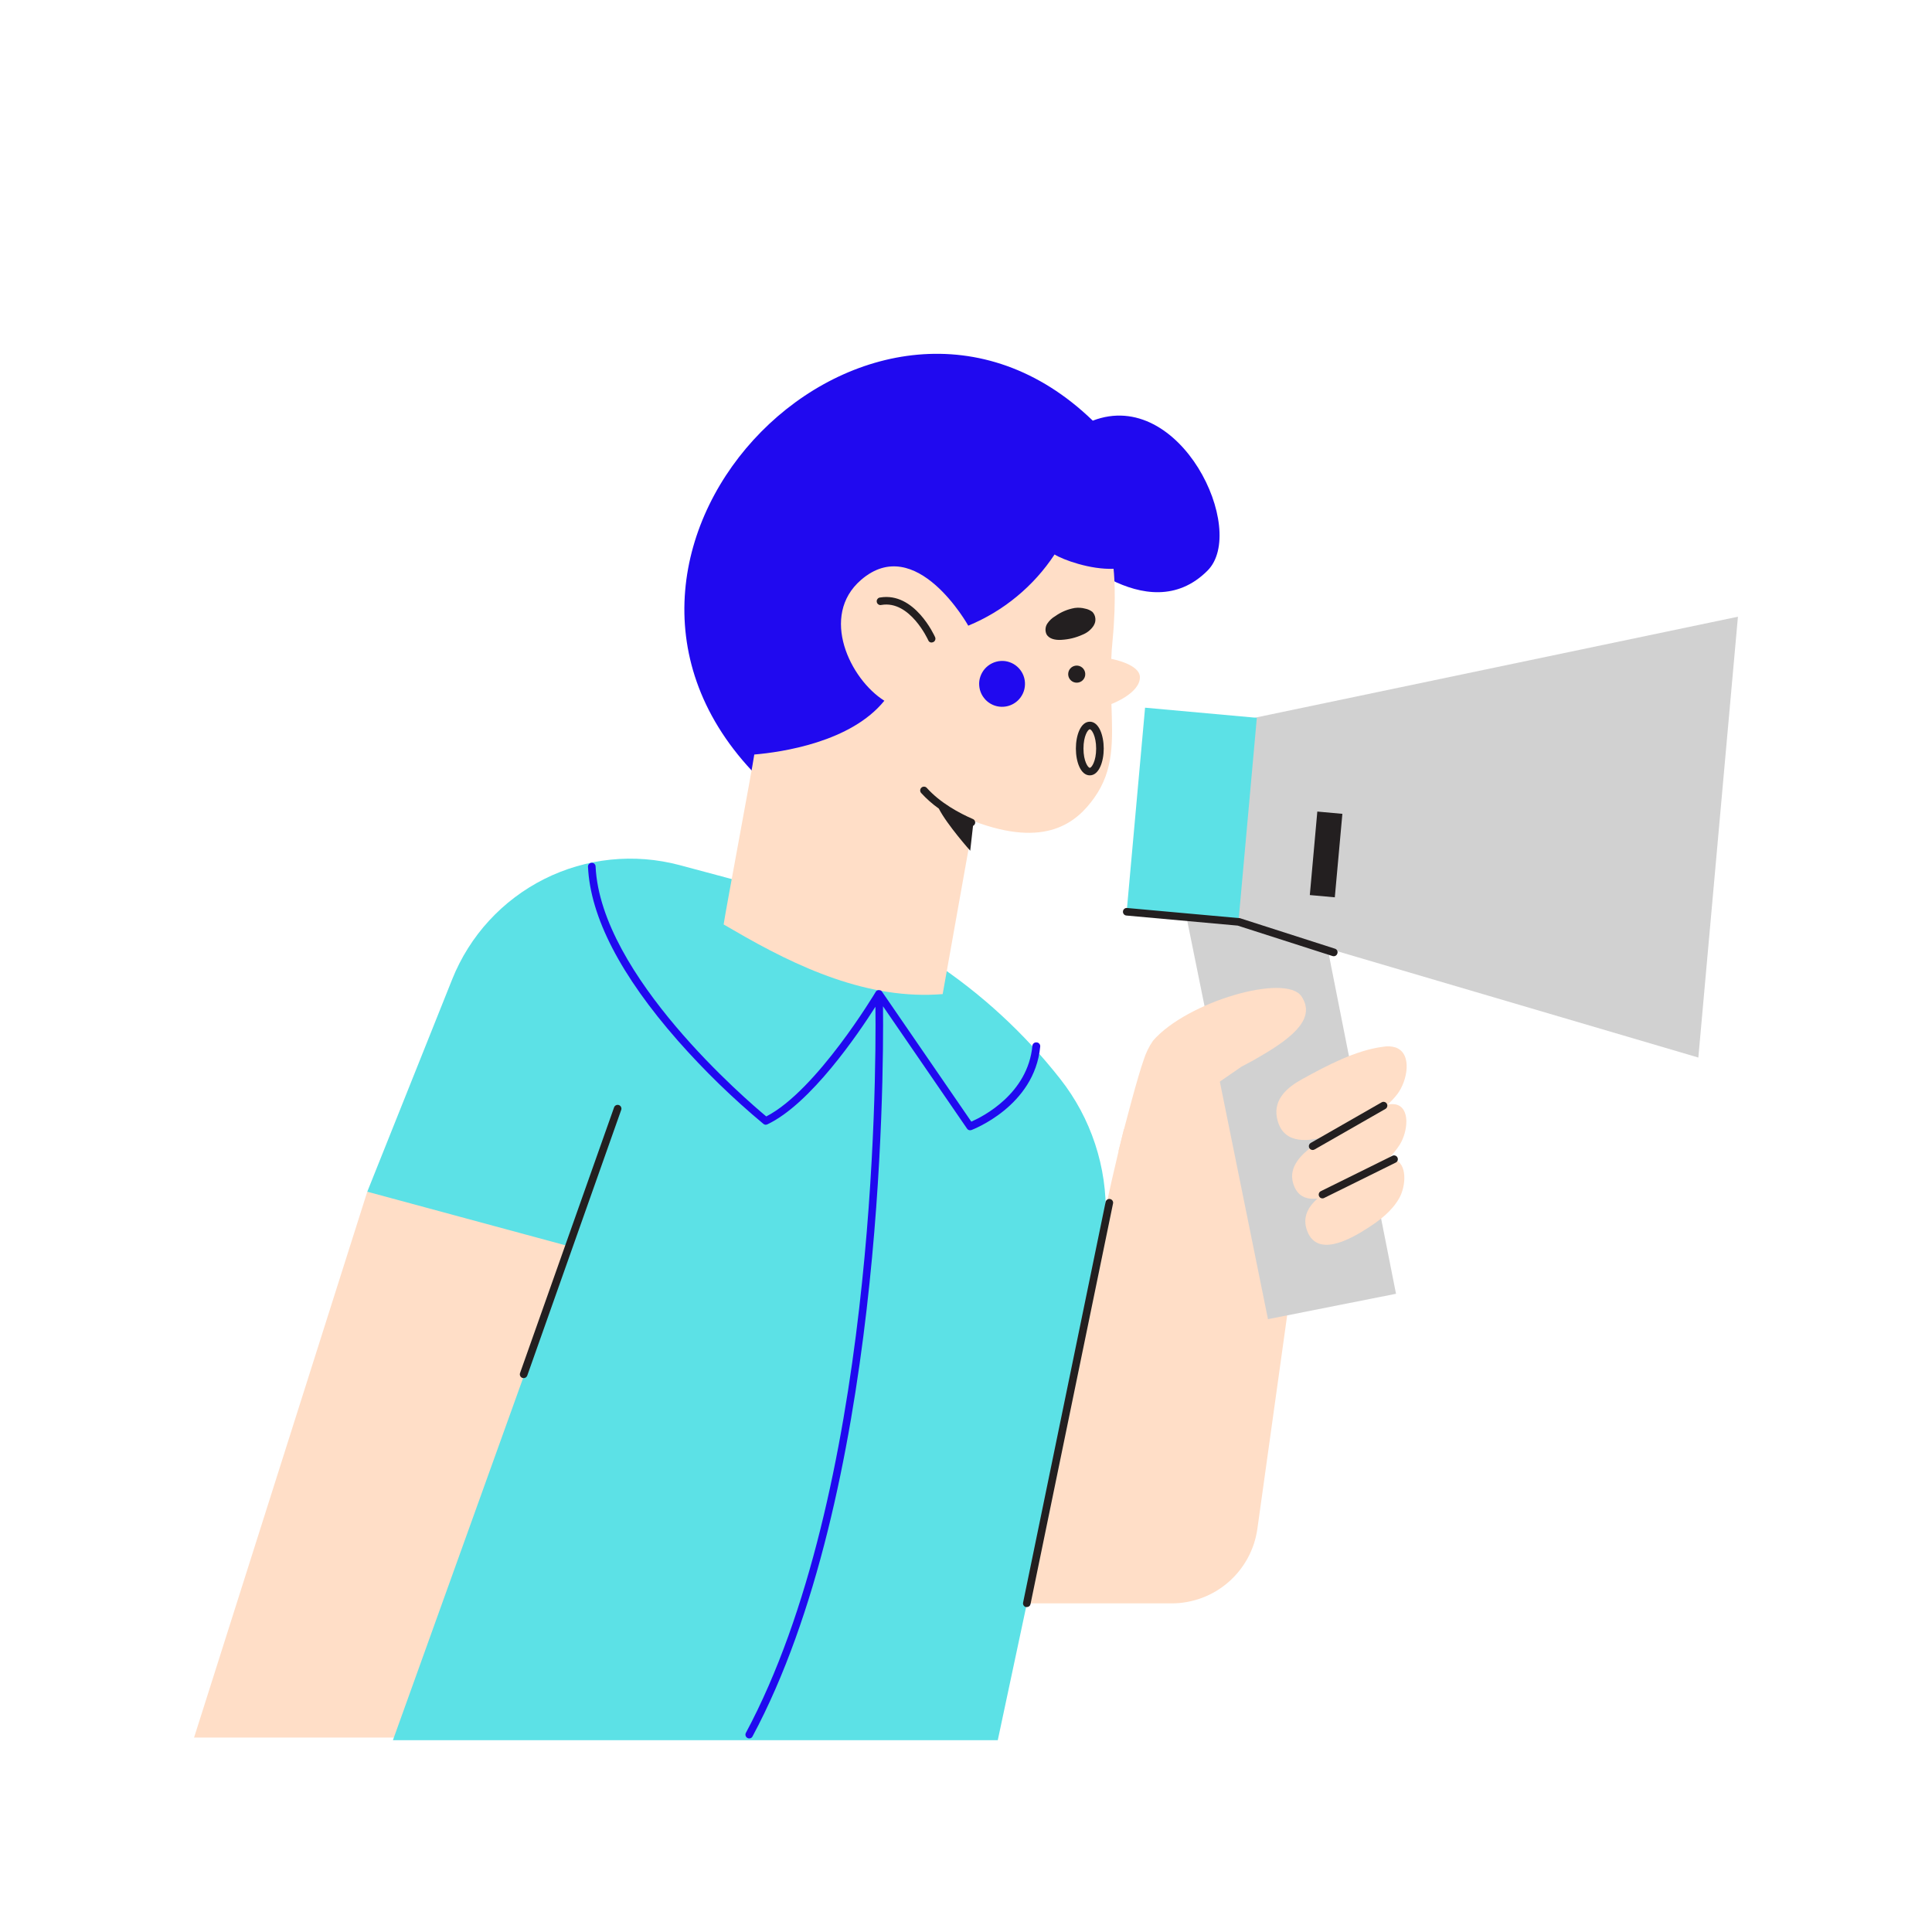 <svg xmlns="http://www.w3.org/2000/svg" xmlns:xlink="http://www.w3.org/1999/xlink" width="500" zoomAndPan="magnify" viewBox="0 0 375 375" height="500" preserveAspectRatio="xMidYMid meet" version="1.0"><defs><clipPath id="id1"><path d="M 37.5 227 L 125 227 L 125 337.773 L 37.5 337.773 Z M 37.5 227 " clip-rule="nonzero"/></clipPath><clipPath id="id2"><path d="M 71 166 L 215 166 L 215 337.773 L 71 337.773 Z M 71 166 " clip-rule="nonzero"/></clipPath><clipPath id="id3"><path d="M 225 119 L 337.5 119 L 337.5 257 L 225 257 Z M 225 119 " clip-rule="nonzero"/></clipPath><clipPath id="id4"><path d="M 114 167 L 202 167 L 202 337.773 L 114 337.773 Z M 114 167 " clip-rule="nonzero"/></clipPath></defs><g clip-path="url(#id1)"><path fill="#ffdec7" d="M 124.156 227.406 L 91.273 337.262 L 37.668 337.262 L 71.289 231.309 Z M 124.156 227.406 " fill-opacity="1" fill-rule="nonzero"/></g><g clip-path="url(#id2)"><path fill="#5ce1e6" d="M 214.617 236.207 C 214.559 238.512 214.297 240.789 213.828 243.047 L 193.668 337.766 L 76.266 337.766 L 110.703 241.969 L 71.289 231.309 L 87.785 190.043 C 88.203 188.996 88.668 187.973 89.18 186.973 C 89.691 185.969 90.246 184.992 90.848 184.043 C 91.445 183.09 92.09 182.168 92.77 181.273 C 93.453 180.379 94.176 179.52 94.938 178.691 C 95.699 177.863 96.496 177.07 97.328 176.316 C 98.164 175.559 99.027 174.844 99.926 174.168 C 100.824 173.488 101.75 172.855 102.703 172.262 C 103.66 171.668 104.641 171.117 105.645 170.613 C 106.648 170.109 107.676 169.652 108.723 169.242 C 109.77 168.828 110.832 168.465 111.91 168.152 C 112.988 167.836 114.082 167.57 115.184 167.355 C 116.289 167.141 117.398 166.973 118.516 166.859 C 119.637 166.742 120.758 166.68 121.879 166.664 C 123.004 166.652 124.125 166.688 125.246 166.777 C 126.367 166.867 127.484 167.004 128.59 167.195 C 129.699 167.383 130.797 167.621 131.883 167.91 L 150.414 172.871 C 155.859 174.328 161.156 176.211 166.301 178.523 C 171.445 180.836 176.371 183.547 181.078 186.652 C 185.785 189.762 190.211 193.227 194.359 197.051 C 198.508 200.871 202.324 205.004 205.805 209.441 C 207.289 211.332 208.598 213.332 209.734 215.449 C 210.867 217.566 211.809 219.77 212.562 222.051 C 213.312 224.332 213.859 226.66 214.207 229.039 C 214.551 231.414 214.688 233.805 214.617 236.207 Z M 214.617 236.207 " fill-opacity="1" fill-rule="nonzero"/></g><path fill="#ffdec7" d="M 252.586 235.617 L 244.059 296.723 C 243.918 297.719 243.691 298.695 243.379 299.652 C 243.062 300.609 242.668 301.527 242.188 302.414 C 241.707 303.297 241.156 304.133 240.523 304.918 C 239.895 305.703 239.203 306.426 238.445 307.086 C 237.684 307.746 236.875 308.332 236.008 308.848 C 235.145 309.363 234.242 309.797 233.301 310.148 C 232.359 310.5 231.391 310.766 230.402 310.945 C 229.414 311.125 228.414 311.215 227.41 311.215 L 199.301 311.215 C 199.301 311.215 210.59 252.102 215.82 228.984 C 216.633 225.484 217.402 222.184 218.145 219.191 L 240.984 207.051 C 242.195 206.41 243.348 205.801 244.398 205.172 Z M 252.586 235.617 " fill-opacity="1" fill-rule="nonzero"/><g clip-path="url(#id3)"><path fill="#d1d1d1" d="M 329.648 205.27 L 257.691 184.082 L 270.965 251.121 L 246.113 256.051 L 225.828 155.957 L 235.262 159.637 L 235.445 157.539 L 236.969 140.691 L 337.332 119.703 Z M 329.648 205.27 " fill-opacity="1" fill-rule="nonzero"/></g><path fill="#5ce1e6" d="M 240.383 178.902 L 218.688 176.941 L 222.258 137.363 L 243.949 139.328 Z M 240.383 178.902 " fill-opacity="1" fill-rule="nonzero"/><path fill="#ffdec7" d="M 271.688 222.184 C 271.027 223.211 270.254 224.148 269.371 224.992 C 269.754 224.938 270.137 224.949 270.516 225.031 C 273.25 225.723 272.898 230.266 271.598 232.547 C 270.152 235.109 267.758 236.895 265.547 238.316 C 262.211 240.48 255.301 244.461 253.555 238.406 C 252.852 235.965 254.129 234.055 255.73 232.637 C 253.547 232.898 251.699 232.207 250.969 229.566 C 250.129 226.555 252.477 224.152 254.809 222.461 C 255.68 221.816 256.578 221.176 257.5 220.535 C 253.293 221.816 248.758 221.906 247.836 216.863 C 247.195 213.281 249.969 211 252.645 209.52 C 257.531 206.82 263.152 203.852 268.449 203.176 C 269.273 203.027 270.086 203.07 270.887 203.309 C 274.219 204.508 273.152 209.848 271.219 212.371 C 270.645 213.113 270.004 213.797 269.301 214.414 C 269.793 214.293 270.289 214.27 270.793 214.344 C 273.84 214.891 273.258 219.695 271.688 222.184 Z M 271.688 222.184 " fill-opacity="1" fill-rule="nonzero"/><path fill="#ffdec7" d="M 244.398 205.156 C 243.348 205.797 242.195 206.387 240.984 207.031 L 217.074 223.516 C 218.484 217.812 220.879 208.812 221.988 205.719 C 222.406 204.387 223.012 203.145 223.805 201.996 C 230.375 194.414 249.57 188.852 252.621 193.398 C 255.25 197.367 251.734 200.945 244.398 205.156 Z M 244.398 205.156 " fill-opacity="1" fill-rule="nonzero"/><path fill="#2009ef" d="M 234.363 110.773 C 228.48 116.652 221.438 115.426 215.637 112.535 L 212.293 121.418 L 156.316 156.219 L 147.059 147.664 C 146.668 148.305 146.285 148.945 145.926 149.586 C 104.844 105.609 169.816 40.785 212.105 81.648 C 229.121 75.125 242.258 102.934 234.363 110.773 Z M 234.363 110.773 " fill-opacity="1" fill-rule="nonzero"/><path fill="#ffdec7" d="M 171.652 136.012 C 165.008 131.848 159.051 119.543 167.125 112.562 C 177.82 103.301 187.941 121.445 187.941 121.445 C 191.359 120.027 194.496 118.145 197.352 115.789 C 200.207 113.434 202.652 110.711 204.691 107.621 C 206.352 108.664 211.633 110.582 216.141 110.402 C 216.141 110.402 216.781 115.664 215.941 124.398 C 215.82 125.598 215.742 126.766 215.699 127.887 C 215.699 127.887 221.238 128.879 221.258 131.441 C 221.258 134.602 215.727 136.648 215.727 136.648 C 215.961 143.84 216.262 149.395 212.402 154.844 C 208.988 159.645 202.996 164.695 188.965 159.375 L 182.973 192.953 C 168.59 194.129 154.844 187.824 142.379 180.543 L 140.457 179.434 C 140.82 176.871 145.918 149.781 146.406 146.453 C 151.719 146 165.152 144.055 171.652 136.012 Z M 171.652 136.012 " fill-opacity="1" fill-rule="nonzero"/><path fill="#2009ef" d="M 195.094 128.32 C 195.383 128.359 195.664 128.426 195.941 128.523 C 196.219 128.617 196.484 128.738 196.734 128.883 C 196.988 129.031 197.223 129.199 197.441 129.395 C 197.66 129.586 197.859 129.801 198.035 130.031 C 198.215 130.262 198.367 130.512 198.496 130.773 C 198.625 131.035 198.727 131.309 198.801 131.59 C 198.875 131.871 198.922 132.16 198.941 132.449 C 198.961 132.742 198.949 133.031 198.91 133.32 C 198.875 133.613 198.809 133.895 198.715 134.172 C 198.621 134.449 198.5 134.711 198.352 134.965 C 198.207 135.219 198.039 135.453 197.844 135.676 C 197.652 135.895 197.441 136.094 197.211 136.27 C 196.977 136.449 196.73 136.602 196.469 136.73 C 196.207 136.859 195.938 136.961 195.652 137.039 C 195.371 137.113 195.086 137.16 194.793 137.18 C 194.504 137.199 194.215 137.191 193.922 137.152 C 193.633 137.113 193.352 137.051 193.074 136.957 C 192.797 136.863 192.535 136.742 192.281 136.598 C 192.027 136.449 191.793 136.281 191.57 136.09 C 191.352 135.898 191.152 135.688 190.977 135.453 C 190.797 135.223 190.645 134.977 190.512 134.715 C 190.383 134.453 190.281 134.18 190.203 133.898 C 190.129 133.617 190.082 133.332 190.062 133.039 C 190.039 132.746 190.051 132.457 190.086 132.168 C 190.125 131.875 190.195 131.594 190.289 131.316 C 190.383 131.039 190.504 130.773 190.652 130.52 C 190.797 130.266 190.969 130.031 191.16 129.809 C 191.355 129.59 191.566 129.391 191.801 129.211 C 192.031 129.035 192.277 128.879 192.543 128.75 C 192.805 128.621 193.078 128.516 193.359 128.441 C 193.641 128.363 193.93 128.316 194.219 128.297 C 194.512 128.277 194.805 128.285 195.094 128.32 Z M 195.094 128.32 " fill-opacity="1" fill-rule="nonzero"/><path fill="#231f20" d="M 101.641 267.488 C 101.555 267.488 101.473 267.477 101.391 267.453 C 101.199 267.383 101.062 267.254 100.973 267.074 C 100.887 266.891 100.875 266.703 100.941 266.508 L 119.172 215 C 119.23 214.793 119.352 214.637 119.543 214.539 C 119.734 214.441 119.93 214.426 120.129 214.496 C 120.332 214.57 120.477 214.703 120.559 214.902 C 120.645 215.102 120.645 215.297 120.555 215.492 L 102.34 267.004 C 102.285 267.148 102.195 267.27 102.066 267.359 C 101.938 267.445 101.797 267.492 101.641 267.488 Z M 200.023 311.359 L 216.031 233.637 C 216.086 233.434 216.059 233.238 215.945 233.062 C 215.832 232.883 215.676 232.77 215.469 232.727 C 215.262 232.684 215.07 232.727 214.898 232.848 C 214.723 232.969 214.621 233.133 214.59 233.344 L 198.582 311.066 C 198.543 311.266 198.578 311.449 198.688 311.617 C 198.801 311.785 198.957 311.891 199.152 311.93 L 199.301 311.93 C 199.473 311.934 199.629 311.879 199.762 311.773 C 199.898 311.668 199.984 311.527 200.023 311.359 Z M 200.023 311.359 " fill-opacity="1" fill-rule="nonzero"/><path fill="#231f20" d="M 259.086 174.168 L 254.234 173.73 L 255.691 157.523 L 260.555 157.965 Z M 259.586 185.062 C 259.648 184.867 259.633 184.684 259.543 184.5 C 259.449 184.32 259.305 184.199 259.113 184.141 L 240.605 178.199 L 240.445 178.199 L 218.754 176.238 C 218.555 176.223 218.375 176.281 218.223 176.41 C 218.07 176.539 217.984 176.703 217.969 176.902 C 217.949 177.105 218.004 177.281 218.129 177.438 C 218.258 177.594 218.418 177.684 218.617 177.703 L 240.234 179.66 L 258.664 185.574 C 258.738 185.594 258.812 185.605 258.887 185.605 C 259.051 185.605 259.199 185.555 259.328 185.453 C 259.457 185.352 259.543 185.223 259.586 185.062 Z M 259.586 185.062 " fill-opacity="1" fill-rule="nonzero"/><g clip-path="url(#id4)"><path fill="#2009ef" d="M 201.902 203.156 C 200.801 214.75 188.68 219.293 188.555 219.34 C 188.477 219.367 188.391 219.379 188.309 219.383 C 188.047 219.383 187.844 219.277 187.699 219.062 L 171.391 195.316 C 171.551 210.277 171.18 290.172 146.066 337.035 C 145.93 337.293 145.715 337.426 145.426 337.426 C 145.301 337.43 145.188 337.398 145.078 337.336 C 144.898 337.242 144.781 337.098 144.723 336.902 C 144.664 336.707 144.684 336.523 144.777 336.344 C 169.688 289.824 170.09 210.449 169.922 195.406 C 166.543 200.719 157.328 214.262 148.953 218.234 C 148.676 218.363 148.418 218.336 148.18 218.145 C 142.242 213.199 136.715 207.824 131.602 202.027 C 120.461 189.348 114.582 177.98 114.129 168.238 C 114.117 168.035 114.18 167.859 114.316 167.711 C 114.453 167.559 114.621 167.48 114.824 167.469 C 115.031 167.453 115.207 167.516 115.359 167.652 C 115.512 167.789 115.594 167.961 115.602 168.168 C 116.578 189.348 145.168 213.742 148.734 216.699 C 158.508 211.684 169.867 192.707 169.98 192.508 C 170.004 192.473 170.031 192.438 170.062 192.406 L 170.062 192.375 C 170.125 192.316 170.195 192.27 170.27 192.234 L 170.32 192.234 C 170.402 192.199 170.484 192.18 170.57 192.176 L 170.621 192.176 C 170.695 192.18 170.77 192.195 170.84 192.223 L 170.898 192.223 C 170.973 192.254 171.039 192.297 171.094 192.355 C 171.121 192.383 171.148 192.414 171.172 192.445 L 188.531 217.711 C 190.773 216.73 199.504 212.32 200.391 202.969 C 200.418 202.77 200.508 202.609 200.664 202.484 C 200.82 202.363 200.996 202.309 201.195 202.328 C 201.41 202.336 201.59 202.422 201.73 202.586 C 201.871 202.75 201.926 202.941 201.902 203.156 Z M 201.902 203.156 " fill-opacity="1" fill-rule="nonzero"/></g><path fill="#231f20" d="M 254.789 223.211 C 254.621 223.211 254.469 223.164 254.336 223.062 C 254.203 222.961 254.113 222.828 254.07 222.668 C 254.027 222.504 254.039 222.344 254.105 222.191 C 254.172 222.035 254.277 221.918 254.426 221.836 L 268.18 213.961 C 268.355 213.859 268.543 213.836 268.738 213.891 C 268.934 213.945 269.082 214.059 269.184 214.234 C 269.285 214.414 269.309 214.602 269.254 214.797 C 269.199 214.992 269.086 215.141 268.91 215.242 L 255.156 223.113 C 255.043 223.18 254.922 223.211 254.789 223.211 Z M 257.012 232.527 L 270.844 225.691 C 271.047 225.613 271.188 225.473 271.27 225.273 C 271.348 225.07 271.34 224.871 271.246 224.676 C 271.152 224.48 271 224.355 270.793 224.293 C 270.586 224.23 270.387 224.258 270.203 224.371 L 256.371 231.207 C 256.191 231.297 256.066 231.441 256 231.633 C 255.938 231.824 255.949 232.012 256.039 232.195 C 256.168 232.461 256.383 232.598 256.68 232.605 C 256.797 232.609 256.906 232.586 257.012 232.527 Z M 257.012 232.527 " fill-opacity="1" fill-rule="nonzero"/><path fill="#231f20" d="M 189.215 159.949 C 189.141 160.109 189.023 160.23 188.863 160.309 L 188.32 165.121 C 188.32 165.121 183.836 160.098 182.223 156.945 C 180.973 156.059 179.832 155.051 178.797 153.918 C 178.664 153.77 178.602 153.59 178.609 153.387 C 178.621 153.184 178.703 153.016 178.852 152.879 C 179.004 152.742 179.18 152.68 179.383 152.691 C 179.586 152.699 179.758 152.781 179.895 152.934 C 182.504 155.844 186.199 157.828 188.859 158.984 C 189.039 159.066 189.168 159.203 189.238 159.395 C 189.309 159.582 189.301 159.77 189.215 159.949 Z M 180.836 124.699 C 180.938 124.699 181.035 124.68 181.129 124.637 C 181.316 124.555 181.445 124.418 181.516 124.227 C 181.59 124.035 181.582 123.848 181.5 123.664 C 181.34 123.305 177.492 114.867 170.844 115.973 C 170.629 115.988 170.457 116.082 170.324 116.254 C 170.191 116.422 170.145 116.613 170.18 116.828 C 170.215 117.039 170.324 117.207 170.504 117.324 C 170.684 117.441 170.879 117.473 171.09 117.418 C 176.621 116.477 180.125 124.168 180.16 124.246 C 180.277 124.555 180.504 124.715 180.836 124.719 Z M 212.293 121.398 C 212.551 120.984 212.656 120.531 212.609 120.043 C 212.562 119.555 212.375 119.133 212.043 118.773 C 211.617 118.445 211.141 118.23 210.613 118.133 C 209.949 117.953 209.273 117.914 208.59 118.008 C 207.215 118.254 205.961 118.781 204.82 119.594 C 204.191 119.957 203.68 120.441 203.277 121.047 C 203.078 121.352 202.965 121.684 202.938 122.047 C 202.906 122.406 202.969 122.754 203.117 123.086 C 203.621 124.055 204.918 124.266 206.004 124.195 C 207.438 124.117 208.805 123.785 210.109 123.195 C 211.023 122.832 211.75 122.242 212.293 121.418 Z M 210.633 131.07 C 210.664 130.852 210.648 130.637 210.594 130.426 C 210.539 130.211 210.441 130.02 210.309 129.844 C 210.176 129.668 210.016 129.527 209.824 129.414 C 209.637 129.305 209.43 129.234 209.215 129.203 C 208.996 129.176 208.781 129.188 208.566 129.246 C 208.355 129.301 208.16 129.395 207.988 129.527 C 207.812 129.66 207.668 129.824 207.559 130.012 C 207.449 130.203 207.379 130.406 207.348 130.625 C 207.316 130.844 207.332 131.059 207.387 131.27 C 207.441 131.484 207.535 131.676 207.668 131.852 C 207.801 132.027 207.965 132.172 208.152 132.281 C 208.344 132.395 208.547 132.465 208.766 132.492 C 208.98 132.523 209.195 132.512 209.406 132.457 C 209.621 132.402 209.812 132.309 209.988 132.18 C 210.164 132.047 210.309 131.887 210.418 131.699 C 210.531 131.512 210.602 131.309 210.633 131.09 Z M 214.234 145.293 C 214.234 147.855 213.305 150.496 211.531 150.496 C 209.758 150.496 208.828 147.883 208.828 145.293 C 208.828 142.703 209.762 140.082 211.531 140.082 C 213.297 140.082 214.234 142.723 214.234 145.312 Z M 212.762 145.293 C 212.762 142.863 211.891 141.555 211.531 141.555 C 211.172 141.555 210.301 142.84 210.301 145.293 C 210.301 147.746 211.18 149.031 211.531 149.031 C 211.883 149.031 212.762 147.734 212.762 145.312 Z M 212.762 145.293 " fill-opacity="1" fill-rule="nonzero"/></svg>
